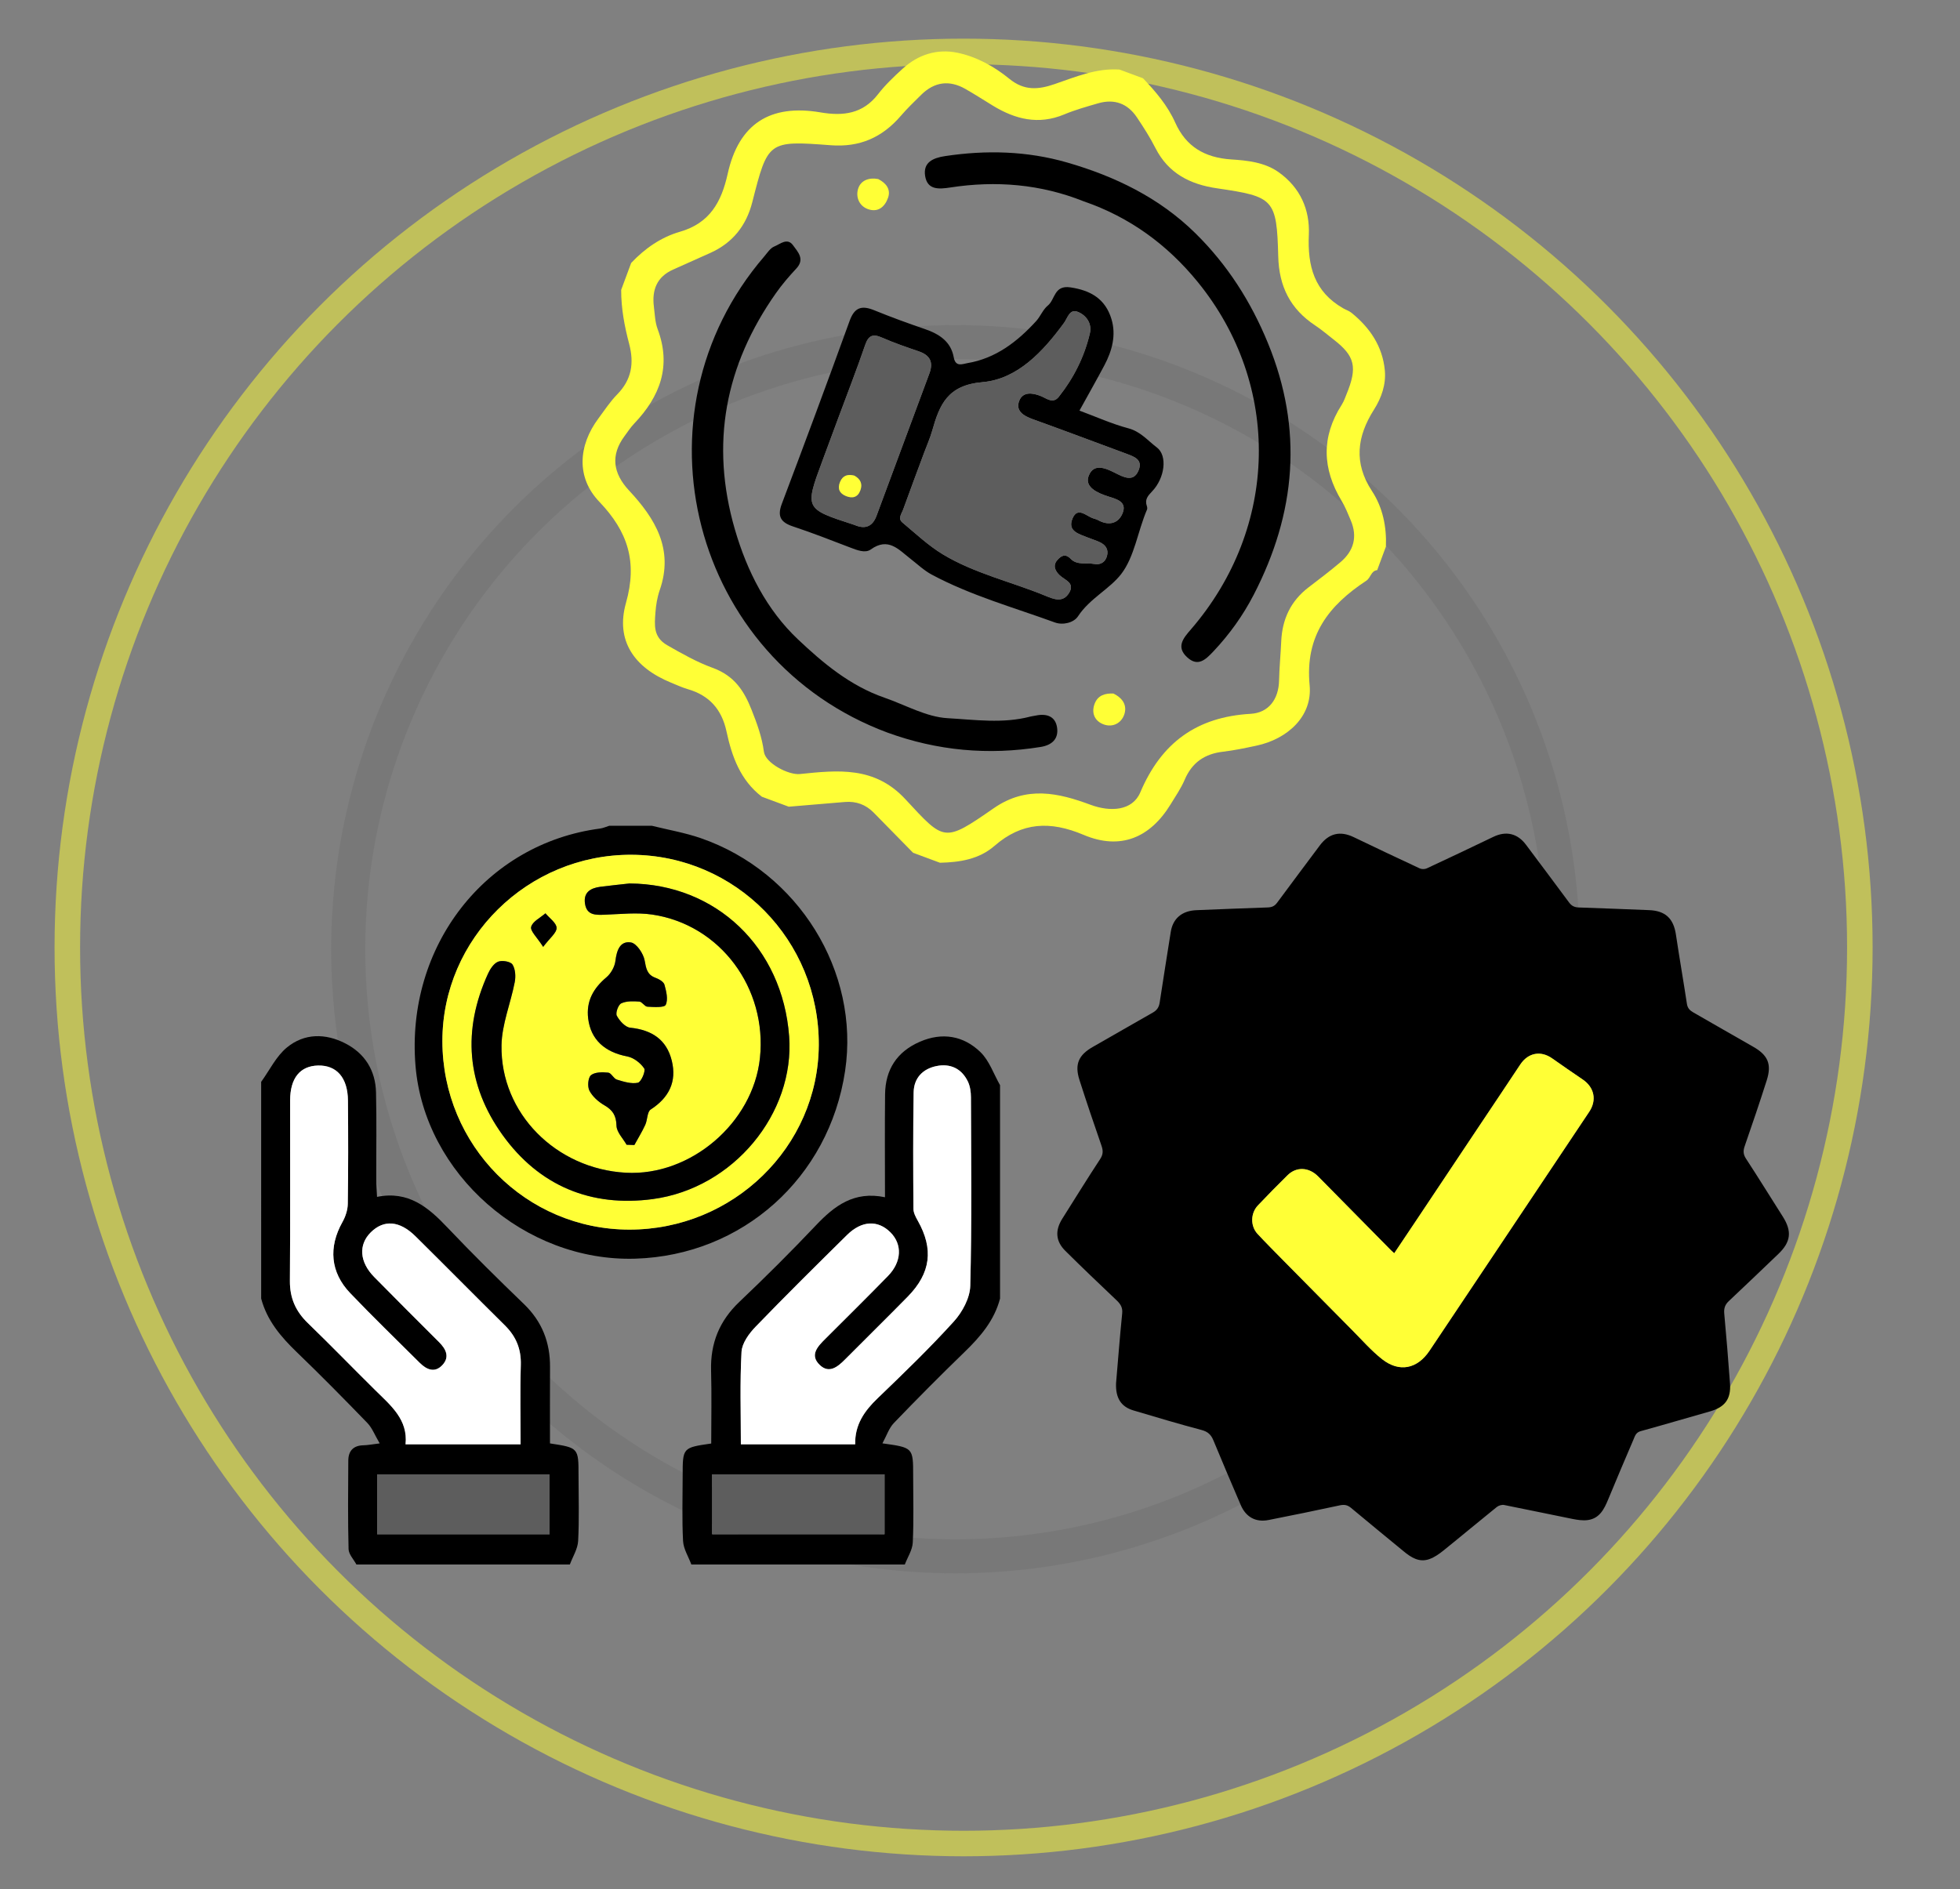 <?xml version="1.0" encoding="utf-8"?>
<!-- Generator: Adobe Illustrator 16.0.2, SVG Export Plug-In . SVG Version: 6.00 Build 0)  -->
<!DOCTYPE svg PUBLIC "-//W3C//DTD SVG 1.1//EN" "http://www.w3.org/Graphics/SVG/1.1/DTD/svg11.dtd">
<svg version="1.1" id="Layer_1" xmlns="http://www.w3.org/2000/svg" xmlns:xlink="http://www.w3.org/1999/xlink" x="0px" y="0px"
	 width="460.478px" height="443.978px" viewBox="0 0 460.478 443.978" enable-background="new 0 0 460.478 443.978"
	 xml:space="preserve">
<rect x="0" y="0" width="460.478" height="443.978" fill="#808080" stroke="none"/>
<circle opacity="0.2" fill-rule="evenodd" clip-rule="evenodd" fill="none" stroke="#5D5D5D" stroke-width="8" stroke-miterlimit="10" cx="224.476" cy="223.059" r="142.661"/>
<circle opacity="0.5" fill-rule="evenodd" clip-rule="evenodd" fill="none" stroke="#FFFF36" stroke-width="6" stroke-miterlimit="10" cx="226.382" cy="222.648" r="210.566"/>
<g>
	<path fill-rule="evenodd" clip-rule="evenodd" d="M61.355,254.231c1.98-2.733,3.52-6.002,6.042-8.076
		c4.095-3.368,9.062-3.382,13.769-0.944c4.579,2.37,7.048,6.35,7.174,11.489c0.166,6.805,0.036,13.617,0.055,20.427
		c0.003,1.251,0.108,2.501,0.184,4.132c7.37-1.496,12.041,2.448,16.539,7.195c5.832,6.15,11.875,12.107,17.979,17.993
		c4.253,4.101,6.163,9.005,6.124,14.819c-0.04,6-0.009,12-0.009,17.923c6.704,1.031,6.705,1.031,6.708,7.521
		c0.003,5.141,0.178,10.288-0.093,15.413c-0.099,1.87-1.267,3.682-1.947,5.52c-16.716,0-33.433,0-50.149,0
		c-0.642-1.205-1.809-2.396-1.84-3.616c-0.177-6.929-0.11-13.865-0.064-20.799c0.015-2.284,1.192-3.554,3.584-3.598
		c0.963-0.017,1.923-0.216,3.794-0.441c-1.167-1.975-1.772-3.635-2.893-4.794c-5.444-5.631-10.946-11.211-16.584-16.646
		c-3.748-3.61-7.007-7.449-8.371-12.599C61.355,288.178,61.355,271.204,61.355,254.231z M122.305,339.409
		c0-6.359-0.138-12.505,0.052-18.642c0.116-3.751-1.114-6.713-3.733-9.303c-7.038-6.96-13.991-14.005-21.029-20.966
		c-3.709-3.667-7.419-3.939-10.47-0.927c-2.951,2.913-2.687,6.982,0.788,10.515c5.047,5.133,10.139,10.222,15.237,15.304
		c1.634,1.629,2.553,3.48,0.793,5.377c-1.799,1.938-3.712,1.104-5.351-0.529c-5.459-5.448-11.017-10.805-16.336-16.386
		c-4.664-4.893-5.099-10.796-1.813-16.659c0.713-1.271,1.243-2.836,1.265-4.275c0.119-8.097,0.108-16.197,0.038-24.295
		c-0.047-5.377-2.648-8.329-7.015-8.233c-4.225,0.095-6.562,2.944-6.571,8.19c-0.026,14.141,0.06,28.281-0.052,42.422
		c-0.032,4.024,1.357,7.145,4.213,9.906c5.359,5.183,10.545,10.542,15.849,15.783c3.643,3.598,7.718,6.901,7.109,12.718
		C104.569,339.409,113.261,339.409,122.305,339.409z M129.119,346.469c-13.763,0-27.156,0-40.507,0c0,4.899,0,9.477,0,14.065
		c13.621,0,27.015,0,40.507,0C129.119,355.742,129.119,351.264,129.119,346.469z"/>
	<path fill-rule="evenodd" clip-rule="evenodd" d="M162.424,367.644c-0.68-1.836-1.848-3.647-1.947-5.515
		c-0.271-5.124-0.096-10.271-0.093-15.409c0.003-6.534,0.004-6.534,6.708-7.504c0-5.661,0.125-11.403-0.033-17.137
		c-0.179-6.423,1.947-11.687,6.646-16.15c6.145-5.835,12.154-11.825,17.982-17.979c4.35-4.591,8.957-8.129,16.23-6.607
		c0-8.345-0.064-16.264,0.021-24.181c0.063-5.814,2.789-10.021,8.164-12.357c5.256-2.288,10.259-1.433,14.246,2.436
		c2.082,2.021,3.1,5.14,4.6,7.763c0,16.716,0,33.433,0,50.148c-1.347,5.162-4.642,8.982-8.375,12.597
		c-5.626,5.447-11.146,11.006-16.57,16.652c-1.153,1.199-1.704,2.977-2.688,4.775c7.214,1.003,7.217,1.003,7.221,7.523
		c0.003,5.264,0.159,10.534-0.091,15.787c-0.083,1.745-1.217,3.439-1.871,5.157C195.857,367.644,179.141,367.644,162.424,367.644z
		 M200.915,339.401c-0.103-4.621,2.173-7.836,5.264-10.81c6.113-5.88,12.234-11.781,17.923-18.063
		c1.99-2.197,3.775-5.508,3.85-8.356c0.385-14.775,0.203-29.564,0.16-44.349c-0.004-1.244-0.199-2.609-0.735-3.709
		c-1.475-3.024-4.119-4.252-7.35-3.601c-3.232,0.65-5.32,2.82-5.375,6.169c-0.153,9.125-0.111,18.254-0.051,27.38
		c0.006,0.94,0.542,1.941,1.028,2.804c3.751,6.65,3.064,12.297-2.37,17.84c-4.859,4.958-9.824,9.81-14.711,14.741
		c-1.74,1.756-3.752,3.414-5.945,1.319c-2.464-2.354-0.477-4.375,1.32-6.171c4.912-4.906,9.853-9.785,14.7-14.755
		c3.239-3.319,3.399-7.435,0.578-10.247c-2.956-2.949-6.741-2.797-10.198,0.615c-7.228,7.135-14.454,14.274-21.503,21.583
		c-1.529,1.587-3.173,3.844-3.286,5.872c-0.399,7.151-0.155,14.338-0.155,21.737C183.021,339.401,191.713,339.401,200.915,339.401z
		 M207.814,346.467c-13.762,0-27.155,0-40.505,0c0,4.898,0,9.474,0,14.069c13.624,0,27.016,0,40.505,0
		C207.814,355.746,207.814,351.268,207.814,346.467z"/>
	<path fill-rule="evenodd" clip-rule="evenodd" d="M153.166,194.053c3.831,0.955,7.761,1.624,11.477,2.91
		c22.938,7.942,37.389,31.355,33.905,54.688c-3.752,25.121-24.122,43.357-49.291,44.127c-25.941,0.792-49.543-19.933-51.639-45.343
		c-2.314-28.071,16.468-52.208,43.347-55.731c0.74-0.097,1.448-0.429,2.171-0.651C146.48,194.053,149.823,194.053,153.166,194.053z
		 M147.861,288.948c24.39,0.012,44.364-19.448,44.502-43.358c0.143-24.632-19.491-44.6-43.974-44.723
		c-24.39-0.121-44.479,19.671-44.454,43.796C103.962,269.171,123.568,288.937,147.861,288.948z"/>
	<path fill-rule="evenodd" clip-rule="evenodd" fill="#FFFFFF" d="M122.305,339.409c-9.044,0-17.736,0-27.026,0
		c0.609-5.816-3.466-9.12-7.109-12.718c-5.304-5.241-10.49-10.601-15.849-15.783c-2.856-2.762-4.246-5.882-4.213-9.906
		c0.112-14.141,0.025-28.281,0.052-42.422c0.009-5.246,2.347-8.096,6.571-8.19c4.367-0.096,6.968,2.856,7.015,8.233
		c0.07,8.098,0.081,16.198-0.038,24.295c-0.021,1.439-0.552,3.004-1.265,4.275c-3.286,5.863-2.851,11.767,1.813,16.659
		c5.32,5.581,10.877,10.938,16.336,16.386c1.638,1.634,3.552,2.468,5.351,0.529c1.76-1.896,0.841-3.748-0.793-5.377
		c-5.098-5.082-10.19-10.171-15.237-15.304c-3.475-3.532-3.739-7.602-0.788-10.515c3.051-3.013,6.761-2.74,10.47,0.927
		c7.038,6.961,13.991,14.006,21.029,20.966c2.619,2.59,3.849,5.552,3.733,9.303C122.167,326.904,122.305,333.05,122.305,339.409z"/>
	<path fill-rule="evenodd" clip-rule="evenodd" fill="#5D5D5D" d="M129.119,346.469c0,4.795,0,9.273,0,14.065
		c-13.492,0-26.886,0-40.507,0c0-4.589,0-9.166,0-14.065C101.962,346.469,115.356,346.469,129.119,346.469z"/>
	<path fill-rule="evenodd" clip-rule="evenodd" fill="#FFFFFF" d="M200.915,339.401c-9.202,0-17.893,0-26.858,0
		c0-7.399-0.244-14.586,0.155-21.737c0.113-2.028,1.756-4.285,3.286-5.872c7.05-7.309,14.275-14.448,21.503-21.583
		c3.457-3.412,7.242-3.564,10.198-0.615c2.821,2.813,2.661,6.928-0.578,10.247c-4.847,4.97-9.788,9.849-14.7,14.755
		c-1.797,1.796-3.784,3.816-1.32,6.171c2.193,2.095,4.205,0.437,5.945-1.319c4.887-4.932,9.852-9.783,14.711-14.741
		c5.434-5.543,6.121-11.189,2.37-17.84c-0.486-0.862-1.022-1.863-1.028-2.804c-0.06-9.126-0.102-18.255,0.051-27.38
		c0.056-3.349,2.143-5.519,5.375-6.169c3.231-0.651,5.875,0.576,7.35,3.601c0.536,1.1,0.731,2.465,0.735,3.709
		c0.043,14.784,0.225,29.573-0.16,44.349c-0.074,2.849-1.859,6.159-3.85,8.356c-5.689,6.282-11.81,12.184-17.923,18.063
		C203.088,331.565,200.812,334.78,200.915,339.401z"/>
	<path fill-rule="evenodd" clip-rule="evenodd" fill="#5D5D5D" d="M207.814,346.467c0,4.801,0,9.279,0,14.069
		c-13.49,0-26.882,0-40.505,0c0-4.596,0-9.171,0-14.069C180.659,346.467,194.053,346.467,207.814,346.467z"/>
	<path fill-rule="evenodd" clip-rule="evenodd" fill="#FFFF36" d="M147.861,288.948c-24.293-0.012-43.899-19.777-43.926-44.285
		c-0.026-24.125,20.064-43.917,44.454-43.796c24.483,0.123,44.117,20.091,43.974,44.723
		C192.225,269.5,172.251,288.96,147.861,288.948z M147.893,207.609c-2.29,0.258-4.583,0.483-6.867,0.781
		c-2.302,0.301-3.997,1.325-3.586,3.976c0.432,2.791,2.556,2.661,4.737,2.58c3.691-0.14,7.461-0.563,11.073-0.027
		c15.959,2.369,27.031,17.307,25.288,33.72c-1.618,15.235-16.305,27.791-31.519,26.944c-16.39-0.911-29.463-13.975-29.196-29.938
		c0.083-4.967,2.154-9.884,3.111-14.864c0.256-1.331,0.152-3.06-0.532-4.128c-0.453-0.705-2.427-1.039-3.373-0.663
		c-1.017,0.401-1.875,1.715-2.381,2.824c-6.039,13.253-5.068,26.081,3.404,37.877c8.61,11.986,20.803,17.023,35.302,15.085
		c18.978-2.538,33.389-20.145,32.046-38.239C183.847,222.614,168.247,207.731,147.893,207.609z M147.207,269.007
		c0.61,0.022,1.22,0.043,1.83,0.065c0.86-1.572,1.805-3.106,2.554-4.731c0.542-1.176,0.438-3.066,1.284-3.615
		c4.297-2.786,6.162-6.528,4.952-11.47c-1.22-4.979-4.729-7.239-9.768-7.754c-1.172-0.121-2.511-1.612-3.147-2.807
		c-0.348-0.654,0.34-2.581,1.043-2.914c1.222-0.578,2.828-0.518,4.251-0.415c0.655,0.047,1.239,1.166,1.888,1.201
		c1.496,0.081,3.973,0.26,4.31-0.44c0.606-1.259,0.128-3.188-0.295-4.727c-0.188-0.686-1.268-1.311-2.075-1.606
		c-2.016-0.738-2.232-2.158-2.582-4.09c-0.294-1.627-1.909-4.031-3.228-4.238c-2.578-0.403-3.342,1.896-3.642,4.354
		c-0.167,1.366-1.05,2.951-2.112,3.843c-3.089,2.593-4.795,5.64-4.284,9.716c0.621,4.947,3.918,7.878,9.169,8.874
		c1.5,0.284,3.127,1.534,3.987,2.818c0.399,0.595-0.715,3.201-1.472,3.364c-1.535,0.329-3.339-0.24-4.942-0.731
		c-0.778-0.239-1.311-1.566-2.033-1.641c-1.359-0.137-3.126-0.154-4.05,0.601c-0.702,0.576-0.865,2.69-0.363,3.646
		c0.729,1.387,2.113,2.617,3.504,3.419c1.979,1.141,2.787,2.429,2.851,4.811C144.877,266.047,146.367,267.519,147.207,269.007z
		 M127.61,222.511c1.59-2.117,3.19-3.313,3.157-4.464c-0.034-1.167-1.681-2.287-2.621-3.428c-1.188,1.043-3.022,1.915-3.357,3.185
		C124.533,218.775,126.169,220.245,127.61,222.511z"/>
	<path fill-rule="evenodd" clip-rule="evenodd" d="M147.893,207.609c20.354,0.122,35.954,15.005,37.507,35.928
		c1.343,18.095-13.068,35.701-32.046,38.239c-14.499,1.938-26.692-3.099-35.302-15.085c-8.472-11.796-9.443-24.624-3.404-37.877
		c0.505-1.109,1.364-2.423,2.381-2.824c0.946-0.376,2.919-0.042,3.373,0.663c0.685,1.068,0.788,2.797,0.532,4.128
		c-0.957,4.98-3.028,9.897-3.111,14.864c-0.267,15.963,12.806,29.026,29.196,29.938c15.214,0.847,29.901-11.709,31.519-26.944
		c1.743-16.413-9.329-31.351-25.288-33.72c-3.612-0.536-7.382-0.112-11.073,0.027c-2.181,0.081-4.305,0.211-4.737-2.58
		c-0.41-2.65,1.285-3.675,3.586-3.976C143.311,208.093,145.604,207.867,147.893,207.609z"/>
	<path fill-rule="evenodd" clip-rule="evenodd" d="M147.207,269.007c-0.84-1.488-2.329-2.96-2.37-4.469
		c-0.064-2.382-0.872-3.67-2.851-4.811c-1.391-0.802-2.776-2.032-3.504-3.419c-0.502-0.955-0.339-3.069,0.363-3.646
		c0.924-0.755,2.691-0.737,4.05-0.601c0.722,0.074,1.254,1.401,2.033,1.641c1.604,0.491,3.407,1.061,4.942,0.731
		c0.757-0.163,1.872-2.77,1.472-3.364c-0.859-1.284-2.487-2.534-3.987-2.818c-5.25-0.996-8.548-3.927-9.169-8.874
		c-0.511-4.076,1.195-7.123,4.284-9.716c1.062-0.892,1.945-2.477,2.112-3.843c0.3-2.457,1.064-4.757,3.642-4.354
		c1.319,0.207,2.934,2.611,3.228,4.238c0.35,1.932,0.565,3.352,2.582,4.09c0.807,0.296,1.886,0.921,2.075,1.606
		c0.423,1.539,0.901,3.468,0.295,4.727c-0.336,0.7-2.813,0.521-4.31,0.44c-0.648-0.035-1.232-1.154-1.888-1.201
		c-1.423-0.103-3.029-0.163-4.251,0.415c-0.703,0.333-1.391,2.26-1.043,2.914c0.636,1.194,1.975,2.686,3.147,2.807
		c5.04,0.515,8.548,2.774,9.768,7.754c1.21,4.941-0.654,8.684-4.952,11.47c-0.847,0.549-0.743,2.439-1.284,3.615
		c-0.749,1.625-1.693,3.159-2.554,4.731C148.427,269.05,147.816,269.029,147.207,269.007z"/>
	<path fill-rule="evenodd" clip-rule="evenodd" d="M127.61,222.511c-1.441-2.266-3.077-3.735-2.821-4.707
		c0.334-1.27,2.168-2.142,3.357-3.185c0.94,1.141,2.587,2.261,2.621,3.428C130.8,219.197,129.2,220.394,127.61,222.511z"/>
</g>
<g>
	<path fill-rule="evenodd" clip-rule="evenodd" fill="#FFFF36" d="M145.94,68.114c0.78-2.105,1.561-4.21,2.342-6.315
		c3.203-3.397,7.004-6.052,11.442-7.33c7.018-2.021,9.765-6.973,11.238-13.626c2.602-11.745,9.949-16.45,21.832-14.428
		c5.303,0.902,9.919,0.345,13.488-4.272c1.694-2.192,3.748-4.137,5.804-6.013c3.633-3.312,8.082-4.717,12.819-3.741
		c4.524,0.932,8.69,3.232,12.239,6.134c3.475,2.842,6.808,2.553,10.589,1.251c4.956-1.705,9.849-3.797,15.279-3.429
		c1.841,0.682,3.684,1.365,5.524,2.049c2.987,3.146,5.749,6.357,7.585,10.443c2.473,5.502,6.771,8.22,13.193,8.633
		c3.613,0.233,7.762,0.63,11.078,2.988c5.069,3.606,7.364,8.755,7.103,14.718c-0.32,7.351,1.258,13.399,8.123,17.302
		c0.574,0.326,1.323,0.566,1.895,1.027c4.356,3.519,7.318,7.918,7.838,13.554c0.3,3.256-0.771,6.397-2.534,9.173
		c-4.011,6.32-4.847,12.526-0.476,19.181c2.521,3.837,3.448,8.37,3.263,13.036c-0.685,1.842-1.367,3.684-2.049,5.526
		c-1.47,0.167-1.479,1.776-2.574,2.499c-8.758,5.78-14.421,12.858-13.3,24.56c0.696,7.278-5.171,12.64-12.513,14.195
		c-2.598,0.55-5.206,1.109-7.841,1.417c-4.279,0.5-7.255,2.516-8.982,6.549c-0.875,2.043-2.161,3.919-3.33,5.828
		c-4.835,7.884-11.826,10.807-20.435,7.164c-7.832-3.314-14.488-3.028-20.948,2.595c-3.623,3.154-8.156,3.851-12.8,3.958
		c-2.104-0.781-4.21-1.562-6.314-2.342c-3.083-3.144-6.167-6.289-9.251-9.433c-1.869-1.904-4.135-2.725-6.788-2.502
		c-4.39,0.37-8.78,0.737-13.169,1.105c-2.105-0.781-4.211-1.562-6.315-2.342c-5.061-3.877-7.049-9.463-8.316-15.354
		c-1.109-5.162-4.017-8.454-9.081-9.921c-1.338-0.389-2.618-0.989-3.913-1.518c-8.72-3.552-13.112-9.916-10.618-18.755
		c2.732-9.676,0.433-16.765-6.28-23.784c-5.431-5.681-4.953-13.185-0.169-19.597c1.417-1.898,2.723-3.918,4.371-5.597
		c3.403-3.465,4.035-7.333,2.816-11.93C146.713,76.649,145.92,72.426,145.94,68.114z M316.318,92.713
		c2.679-6.477,1.996-9.047-3.004-12.928c-1.434-1.114-2.815-2.309-4.326-3.308c-5.828-3.854-8.497-9.128-8.681-16.212
		c-0.351-13.548-1.025-14.059-14.397-16.016c-6.297-0.921-11.434-3.498-14.458-9.469c-1.263-2.492-2.787-4.865-4.343-7.192
		c-2.193-3.281-5.304-4.414-9.105-3.313c-2.692,0.78-5.408,1.54-7.986,2.616c-6.037,2.523-11.501,1.147-16.781-2.077
		c-2.146-1.311-4.262-2.681-6.448-3.923c-3.767-2.137-7.254-1.666-10.344,1.371c-1.647,1.617-3.313,3.227-4.817,4.973
		c-4.36,5.064-9.626,7.417-16.483,6.894c-14.725-1.124-14.742-0.961-18.41,13.398c-1.404,5.497-4.589,9.515-9.782,11.875
		c-2.938,1.334-5.89,2.637-8.834,3.955c-3.803,1.703-4.983,4.781-4.498,8.688c0.221,1.78,0.268,3.655,0.885,5.302
		c3.265,8.7,0.564,15.822-5.497,22.176c-0.86,0.902-1.549,1.971-2.296,2.979c-3.294,4.446-2.724,8.693,1.082,12.772
		c6.121,6.561,10.541,13.782,7.21,23.369c-0.59,1.7-0.897,3.547-1.023,5.348c-0.201,2.879-0.548,5.713,2.75,7.616
		c3.456,1.993,7.112,4.032,10.643,5.309c5.235,1.892,7.474,5.524,9.2,9.887c1.25,3.154,2.445,6.385,2.896,9.858
		c0.345,2.661,5.762,5.51,8.469,5.231c8.892-0.915,17.542-1.866,24.744,5.892c9.236,9.95,9.019,10.298,20.796,2.135
		c7.706-5.341,15.203-3.595,22.737-0.798c4.64,1.722,9.832,1.447,11.68-2.916c4.946-11.667,13.246-17.74,25.942-18.462
		c4.146-0.235,6.568-3.353,6.663-7.84c0.065-3.061,0.374-6.118,0.506-9.18c0.23-5.188,2.208-9.462,6.376-12.664
		c2.554-1.96,5.13-3.898,7.576-5.983c3.11-2.65,4.004-5.959,2.382-9.798c-0.655-1.549-1.277-3.136-2.143-4.569
		c-4.554-7.544-4.812-15.033,0.007-22.568C315.803,94.208,316.14,93.107,316.318,92.713z"/>
	<path fill-rule="evenodd" clip-rule="evenodd" d="M253.605,96.491c3.896,1.444,7.613,3.13,11.504,4.163
		c2.861,0.759,4.579,2.915,6.682,4.499c2.544,1.92,1.873,7.168-1.081,10.272c-1.057,1.108-1.802,1.958-1.272,3.49
		c0.086,0.253,0.137,0.597,0.04,0.827c-2.173,5.046-2.925,11.082-6.074,15.162c-2.721,3.521-7.407,5.749-10.127,9.905
		c-1.012,1.552-3.581,2.142-5.436,1.466c-9.73-3.544-19.769-6.334-28.954-11.253c-1.821-0.976-3.369-2.471-5.024-3.75
		c-2.76-2.135-5.181-5.104-9.295-2.148c-1.302,0.934-3.242,0.146-4.856-0.473c-4.454-1.708-8.9-3.448-13.424-4.949
		c-2.875-0.953-3.724-2.362-2.604-5.32c5.402-14.303,10.732-28.634,15.935-43.01c1.164-3.213,2.891-3.644,5.787-2.459
		c3.894,1.59,7.852,3.035,11.83,4.397c3.382,1.156,6.161,2.913,6.834,6.66c0.425,2.359,2.057,1.556,3.186,1.368
		c6.684-1.119,11.736-5.028,16.165-9.87c1.028-1.125,1.602-2.737,2.753-3.663c1.735-1.397,1.423-4.847,5.289-4.278
		c4.87,0.715,8.247,2.779,9.658,7.444c1.151,3.802,0.146,7.478-1.674,10.902C257.612,89.328,255.679,92.73,253.605,96.491z
		 M217.144,106.303c-1.657,4.468-3.337,8.927-4.951,13.41c-0.354,0.981-1.322,2.127-0.177,3.081
		c3.092,2.573,6.058,5.399,9.474,7.462c7.481,4.519,16.088,6.431,24.102,9.737c1.999,0.823,4.132,1.716,5.583-0.678
		c1.441-2.374-1.013-2.985-2.224-4.135c-1.126-1.069-1.66-2.362-0.477-3.646c0.848-0.918,1.792-1.546,3.105-0.185
		c1.463,1.516,3.684,0.834,5.555,1.183c1.349,0.25,2.509-0.379,2.92-1.81c0.464-1.616-0.315-2.698-1.75-3.347
		c-0.889-0.405-1.834-0.694-2.743-1.06c-2.052-0.83-4.856-1.478-3.582-4.483c1.214-2.867,3.215-0.534,4.867-0.021
		c0.399,0.125,0.813,0.244,1.18,0.443c2.36,1.286,4.591,0.854,5.635-1.479c1.293-2.89-1.376-3.497-3.325-4.121
		c-2.514-0.801-5.562-2.183-4.58-4.798c1.293-3.445,4.633-1.513,6.88-0.396c2.175,1.084,3.941,1.451,4.909-1.06
		c0.914-2.378-1.059-3.087-2.834-3.743c-7.365-2.716-14.704-5.5-22.092-8.153c-2.2-0.791-4.132-1.996-3.129-4.403
		c0.866-2.073,3.05-1.833,5.078-1.016c1.293,0.521,2.812,1.887,4.176,0.17c3.523-4.442,6.039-9.439,7.316-14.955
		c0.531-2.289-0.878-4.282-2.935-5.049c-1.85-0.69-2.335,1.521-3.156,2.643c-4.925,6.719-10.935,13.206-19.144,13.908
		c-8.218,0.703-10.078,5.284-11.804,11.369C218.527,102.919,217.776,104.594,217.144,106.303z M196.875,98.421
		c-1.216,3.279-2.431,6.558-3.647,9.838c-4.19,11.298-4.19,11.298,7.347,15.039c0.134,0.043,0.264,0.092,0.394,0.145
		c2.431,0.984,4.066,0.179,4.961-2.231c4.141-11.147,8.262-22.302,12.415-33.444c0.981-2.632,0.193-4.28-2.468-5.193
		c-2.91-0.997-5.832-1.998-8.646-3.233c-2.153-0.945-3.191-0.56-3.982,1.75C201.253,86.911,199.016,92.649,196.875,98.421z"/>
	<path fill-rule="evenodd" clip-rule="evenodd" d="M254.622,47.319c-10.138-4.053-20.627-4.911-31.344-3.264
		c-2.72,0.418-5.412,0.622-5.933-2.722c-0.489-3.145,1.787-4.21,4.654-4.645c9.679-1.466,19.302-1.212,28.684,1.492
		c11.26,3.245,21.672,8.275,30.16,16.63c7.501,7.384,13.021,16.015,17.038,25.801c8.347,20.332,6.583,39.946-3.328,59.139
		c-2.502,4.845-5.666,9.272-9.433,13.273c-1.885,2.001-3.695,3.799-6.273,1.376c-2.596-2.436-0.775-4.506,0.938-6.489
		c20.666-23.945,21.36-57.424,1.566-81.696C274.224,57.472,265.374,51.012,254.622,47.319z"/>
	<path fill-rule="evenodd" clip-rule="evenodd" d="M208.535,172.168c-45.988-17.08-60.934-74.75-28.984-111.904
		c0.728-0.846,1.408-1.955,2.355-2.337c1.366-0.552,3.064-2.161,4.416-0.281c1.113,1.546,2.834,3.242,0.765,5.456
		c-1.707,1.827-3.352,3.745-4.79,5.787c-11.944,16.975-15.485,35.373-9.648,55.514c2.862,9.87,7.532,18.95,14.795,25.819
		c5.826,5.509,12.23,10.919,20.332,13.724c4.933,1.708,9.849,4.541,14.844,4.823c6.393,0.36,13.006,1.325,19.441-0.376
		c0.406-0.107,0.829-0.144,1.24-0.231c2.564-0.549,4.697,0.135,5.058,2.9c0.336,2.572-1.196,4.037-3.891,4.471
		C232.185,177.512,220.217,176.416,208.535,172.168z"/>
	<path fill-rule="evenodd" clip-rule="evenodd" fill="#FFFF36" d="M261.564,162.972c2.389,1.145,3.262,2.958,2.556,4.97
		c-0.717,2.039-2.723,3.035-4.783,2.303c-2.031-0.719-2.987-2.538-2.21-4.749C257.909,163.271,259.775,162.909,261.564,162.972z"/>
	<path fill-rule="evenodd" clip-rule="evenodd" fill="#FFFF36" d="M206.337,42.082c1.867,0.952,2.979,2.422,2.305,4.373
		c-0.733,2.119-2.369,3.595-4.819,2.651c-2.084-0.803-2.786-2.933-2.217-4.758C202.234,42.339,204.217,41.665,206.337,42.082z"/>
	<path fill-rule="evenodd" clip-rule="evenodd" fill="#5D5D5D" d="M217.144,106.303c0.633-1.708,1.384-3.384,1.878-5.131
		c1.726-6.085,3.586-10.667,11.804-11.369c8.209-0.702,14.219-7.188,19.144-13.908c0.821-1.121,1.307-3.333,3.156-2.643
		c2.057,0.767,3.466,2.761,2.935,5.049c-1.277,5.516-3.793,10.512-7.316,14.955c-1.364,1.717-2.883,0.351-4.176-0.17
		c-2.028-0.816-4.212-1.057-5.078,1.016c-1.003,2.407,0.929,3.612,3.129,4.403c7.388,2.654,14.727,5.437,22.092,8.153
		c1.775,0.655,3.748,1.365,2.834,3.743c-0.968,2.511-2.734,2.144-4.909,1.06c-2.247-1.118-5.587-3.049-6.88,0.396
		c-0.981,2.616,2.066,3.997,4.58,4.798c1.949,0.624,4.618,1.23,3.325,4.121c-1.044,2.333-3.274,2.765-5.635,1.479
		c-0.367-0.2-0.78-0.319-1.18-0.443c-1.652-0.512-3.653-2.845-4.867,0.021c-1.274,3.005,1.53,3.653,3.582,4.483
		c0.909,0.366,1.854,0.655,2.743,1.06c1.435,0.649,2.214,1.731,1.75,3.347c-0.411,1.43-1.571,2.06-2.92,1.81
		c-1.871-0.348-4.092,0.333-5.555-1.183c-1.313-1.362-2.258-0.734-3.105,0.185c-1.184,1.283-0.649,2.577,0.477,3.646
		c1.211,1.149,3.665,1.761,2.224,4.135c-1.451,2.394-3.584,1.501-5.583,0.678c-8.014-3.306-16.62-5.218-24.102-9.737
		c-3.416-2.063-6.382-4.889-9.474-7.462c-1.146-0.953-0.177-2.099,0.177-3.081C213.807,115.23,215.486,110.771,217.144,106.303z"/>
	<path fill-rule="evenodd" clip-rule="evenodd" fill="#5D5D5D" d="M196.875,98.421c2.141-5.772,4.378-11.51,6.373-17.331
		c0.791-2.31,1.829-2.695,3.982-1.75c2.814,1.236,5.736,2.236,8.646,3.233c2.661,0.914,3.449,2.561,2.468,5.193
		c-4.153,11.143-8.274,22.297-12.415,33.444c-0.895,2.41-2.53,3.215-4.961,2.231c-0.13-0.053-0.26-0.102-0.394-0.145
		c-11.537-3.741-11.537-3.741-7.347-15.039C194.444,104.979,195.659,101.701,196.875,98.421z M200.726,111.771
		c-1.488-0.387-2.712-0.095-3.364,1.477c-0.65,1.567-0.143,2.708,1.407,3.33c1.498,0.601,2.728,0.319,3.35-1.327
		C202.703,113.707,202.157,112.577,200.726,111.771z"/>
	<path fill-rule="evenodd" clip-rule="evenodd" fill="#FFFF36" d="M200.726,111.771c1.432,0.806,1.978,1.936,1.393,3.479
		c-0.622,1.646-1.852,1.927-3.35,1.327c-1.55-0.621-2.058-1.762-1.407-3.33C198.014,111.676,199.237,111.383,200.726,111.771z"/>
</g>
<g>
	<path fill-rule="evenodd" clip-rule="evenodd" d="M262.203,325.067c0.47-5.475,0.888-10.956,1.442-16.424
		c0.142-1.389-0.401-2.216-1.323-3.09c-4.049-3.844-8.095-7.694-12.053-11.63c-2.276-2.263-2.423-4.799-0.694-7.539
		c2.954-4.682,5.861-9.393,8.898-14.019c0.736-1.121,0.706-2.006,0.293-3.188c-1.775-5.098-3.499-10.215-5.147-15.354
		c-1.198-3.731-0.226-5.909,3.173-7.833c4.696-2.661,9.354-5.39,14.055-8.044c0.974-0.549,1.441-1.256,1.607-2.361
		c0.828-5.525,1.738-11.038,2.596-16.558c0.493-3.171,2.615-5.004,6.038-5.143c5.585-0.224,11.168-0.461,16.754-0.642
		c0.961-0.031,1.615-0.315,2.2-1.11c3.308-4.496,6.678-8.946,10.005-13.426c2.144-2.888,4.78-3.528,8.002-1.98
		c5.155,2.48,10.324,4.935,15.512,7.345c0.457,0.213,1.186,0.203,1.646-0.012c5.229-2.431,10.438-4.905,15.634-7.405
		c3.01-1.448,5.674-0.824,7.686,1.871c3.367,4.51,6.756,9.004,10.094,13.534c0.606,0.825,1.279,1.158,2.302,1.189
		c5.493,0.171,10.983,0.421,16.478,0.624c3.849,0.144,5.768,1.942,6.339,5.751c0.813,5.434,1.756,10.849,2.582,16.279
		c0.152,1,0.673,1.534,1.474,1.992c4.688,2.677,9.351,5.396,14.049,8.055c3.488,1.975,4.451,4.075,3.23,7.916
		c-1.649,5.188-3.405,10.343-5.186,15.486c-0.381,1.1-0.348,1.917,0.32,2.938c2.927,4.476,5.729,9.035,8.604,13.546
		c2.229,3.496,1.954,6.012-1.029,8.855c-3.873,3.695-7.726,7.41-11.63,11.069c-0.898,0.841-1.171,1.723-1.061,2.93
		c0.499,5.472,0.959,10.95,1.351,16.432c0.263,3.662-1.209,5.563-4.751,6.563c-5.42,1.529-10.816,3.142-16.247,4.629
		c-1.139,0.313-1.347,1.19-1.69,1.991c-2.004,4.663-3.981,9.338-5.922,14.026c-0.945,2.287-2.018,4.479-4.77,4.87
		c-1.189,0.169-2.475-0.035-3.676-0.274c-5.343-1.059-10.666-2.214-16.012-3.264c-0.533-0.104-1.297,0.128-1.732,0.479
		c-4.203,3.385-8.338,6.854-12.543,10.238c-0.991,0.798-2.094,1.565-3.272,1.993c-2.383,0.864-4.286-0.366-6.051-1.819
		c-4.133-3.402-8.277-6.789-12.383-10.222c-0.827-0.69-1.593-0.811-2.648-0.58c-5.55,1.202-11.116,2.332-16.686,3.435
		c-3.032,0.602-5.344-0.666-6.563-3.518c-2.158-5.048-4.326-10.093-6.414-15.17c-0.554-1.348-1.301-2.069-2.79-2.462
		c-5.354-1.413-10.663-3.006-15.972-4.584C263.344,330.571,262.081,328.508,262.203,325.067z M327.558,294.505
		c-0.368-0.335-0.577-0.507-0.767-0.699c-5.705-5.786-11.401-11.584-17.116-17.361c-2.164-2.187-5.092-2.326-7.163-0.294
		c-2.371,2.327-4.695,4.704-6.985,7.113c-1.751,1.842-1.792,4.862-0.082,6.696c2.012,2.158,4.097,4.249,6.167,6.353
		c5.343,5.419,10.686,10.839,16.05,16.24c2.307,2.323,4.481,4.825,7.037,6.84c4.047,3.191,8.285,2.301,11.147-1.978
		c4.873-7.285,9.744-14.571,14.614-21.859c7.636-11.43,15.268-22.862,22.906-34.291c1.818-2.72,1.217-5.727-1.514-7.583
		c-2.402-1.634-4.797-3.279-7.169-4.957c-2.722-1.923-5.687-1.34-7.528,1.447c-3.179,4.812-6.4,9.596-9.603,14.394
		c-4.917,7.369-9.831,14.74-14.748,22.108C331.092,289.24,329.371,291.8,327.558,294.505z"/>
	<path fill-rule="evenodd" clip-rule="evenodd" fill="#FFFF36" d="M327.558,294.505c1.813-2.705,3.534-5.265,5.247-7.831
		c4.917-7.368,9.831-14.739,14.748-22.108c3.202-4.798,6.424-9.582,9.603-14.394c1.842-2.787,4.807-3.37,7.528-1.447
		c2.372,1.678,4.767,3.323,7.169,4.957c2.73,1.856,3.332,4.863,1.514,7.583c-7.639,11.429-15.271,22.861-22.906,34.291
		c-4.87,7.288-9.741,14.574-14.614,21.859c-2.862,4.278-7.101,5.169-11.147,1.978c-2.556-2.015-4.73-4.517-7.037-6.84
		c-5.364-5.401-10.707-10.821-16.05-16.24c-2.07-2.104-4.155-4.194-6.167-6.353c-1.71-1.834-1.669-4.854,0.082-6.696
		c2.29-2.409,4.614-4.786,6.985-7.113c2.071-2.032,4.999-1.893,7.163,0.294c5.715,5.777,11.411,11.575,17.116,17.361
		C326.98,293.998,327.189,294.17,327.558,294.505z"/>
</g>
</svg>
